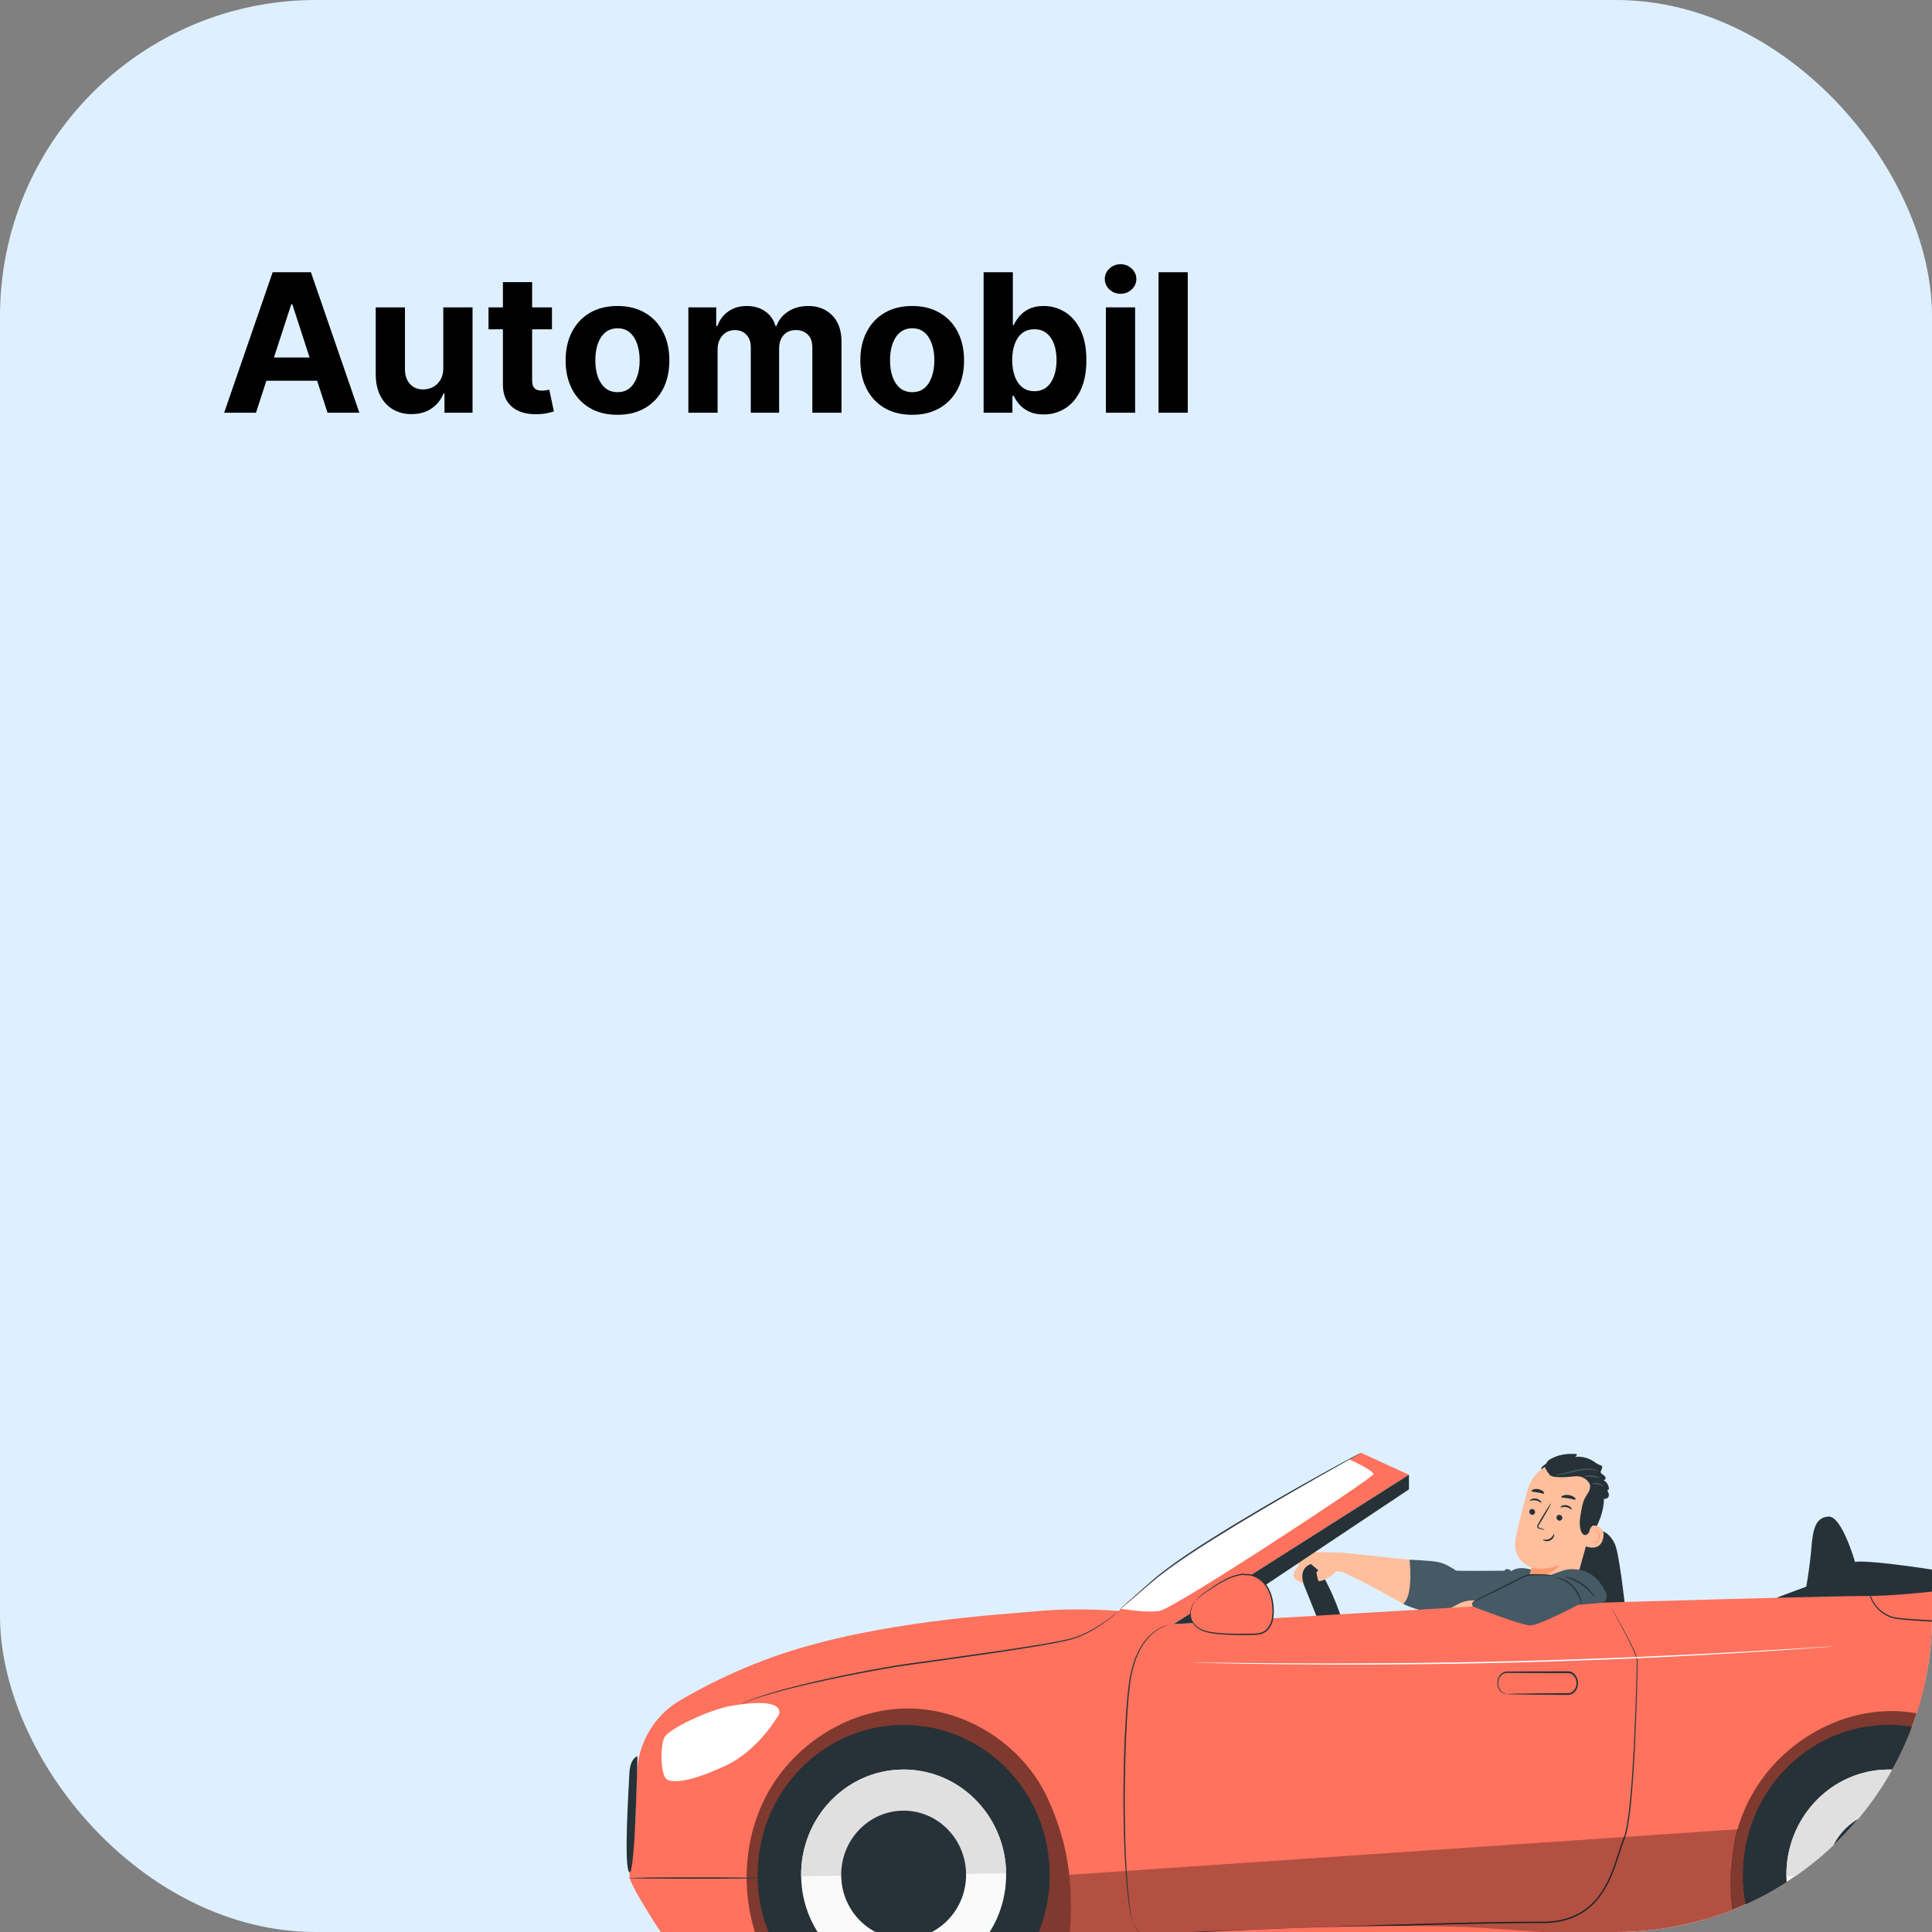 <svg width="220" height="220" viewBox="0 0 220 220" fill="none" xmlns="http://www.w3.org/2000/svg">
<rect x="0" y="0" width="220" height="220" fill="#808080" stroke="none"/>
<g clip-path="url(#clip0_13_6474)">
<path d="M0 36C0 16.118 16.118 0 36 0H184C203.882 0 220 16.118 220 36V184C220 203.882 203.882 220 184 220H36C16.118 220 0 203.882 0 184V36Z" fill="#DEF0FF"/>
<path d="M29.148 47H25.523L31.047 31H35.406L40.922 47H37.297L33.289 34.656H33.164L29.148 47ZM28.922 40.711H37.484V43.352H28.922V40.711ZM50.48 41.891V35H53.809V47H50.613V44.82H50.488C50.217 45.523 49.767 46.089 49.137 46.516C48.512 46.943 47.749 47.156 46.848 47.156C46.046 47.156 45.34 46.974 44.73 46.609C44.121 46.245 43.645 45.727 43.301 45.055C42.962 44.383 42.79 43.578 42.785 42.641V35H46.113V42.047C46.118 42.755 46.309 43.315 46.684 43.727C47.059 44.138 47.561 44.344 48.191 44.344C48.592 44.344 48.967 44.253 49.316 44.07C49.665 43.883 49.947 43.607 50.16 43.242C50.379 42.878 50.486 42.427 50.48 41.891ZM62.853 35V37.5H55.627V35H62.853ZM57.268 32.125H60.596V43.312C60.596 43.62 60.643 43.859 60.736 44.031C60.83 44.198 60.96 44.315 61.127 44.383C61.299 44.45 61.497 44.484 61.721 44.484C61.877 44.484 62.033 44.471 62.19 44.445C62.346 44.414 62.465 44.391 62.549 44.375L63.072 46.852C62.906 46.904 62.671 46.964 62.369 47.031C62.067 47.104 61.7 47.148 61.268 47.164C60.465 47.195 59.762 47.089 59.158 46.844C58.559 46.599 58.093 46.219 57.76 45.703C57.426 45.188 57.262 44.536 57.268 43.75V32.125ZM70.314 47.234C69.101 47.234 68.051 46.977 67.166 46.461C66.286 45.94 65.606 45.216 65.127 44.289C64.648 43.357 64.408 42.276 64.408 41.047C64.408 39.807 64.648 38.724 65.127 37.797C65.606 36.865 66.286 36.141 67.166 35.625C68.051 35.104 69.101 34.844 70.314 34.844C71.528 34.844 72.575 35.104 73.455 35.625C74.341 36.141 75.023 36.865 75.502 37.797C75.981 38.724 76.221 39.807 76.221 41.047C76.221 42.276 75.981 43.357 75.502 44.289C75.023 45.216 74.341 45.94 73.455 46.461C72.575 46.977 71.528 47.234 70.314 47.234ZM70.33 44.656C70.882 44.656 71.343 44.5 71.713 44.188C72.083 43.87 72.361 43.438 72.549 42.891C72.742 42.344 72.838 41.721 72.838 41.023C72.838 40.325 72.742 39.703 72.549 39.156C72.361 38.609 72.083 38.177 71.713 37.859C71.343 37.542 70.882 37.383 70.33 37.383C69.773 37.383 69.304 37.542 68.924 37.859C68.549 38.177 68.265 38.609 68.072 39.156C67.885 39.703 67.791 40.325 67.791 41.023C67.791 41.721 67.885 42.344 68.072 42.891C68.265 43.438 68.549 43.87 68.924 44.188C69.304 44.5 69.773 44.656 70.33 44.656ZM78.385 47V35H81.557V37.117H81.697C81.947 36.414 82.364 35.859 82.947 35.453C83.531 35.047 84.228 34.844 85.041 34.844C85.864 34.844 86.564 35.05 87.143 35.461C87.721 35.867 88.106 36.419 88.299 37.117H88.424C88.669 36.43 89.111 35.88 89.752 35.469C90.398 35.052 91.161 34.844 92.041 34.844C93.161 34.844 94.07 35.2 94.768 35.914C95.471 36.622 95.822 37.628 95.822 38.93V47H92.502V39.586C92.502 38.919 92.325 38.419 91.971 38.086C91.617 37.753 91.174 37.586 90.643 37.586C90.038 37.586 89.567 37.779 89.228 38.164C88.89 38.544 88.721 39.047 88.721 39.672V47H85.494V39.516C85.494 38.927 85.325 38.458 84.986 38.109C84.653 37.76 84.213 37.586 83.666 37.586C83.296 37.586 82.963 37.68 82.666 37.867C82.374 38.05 82.143 38.307 81.971 38.641C81.799 38.969 81.713 39.354 81.713 39.797V47H78.385ZM103.873 47.234C102.66 47.234 101.61 46.977 100.725 46.461C99.844 45.94 99.165 45.216 98.686 44.289C98.206 43.357 97.967 42.276 97.967 41.047C97.967 39.807 98.206 38.724 98.686 37.797C99.165 36.865 99.844 36.141 100.725 35.625C101.61 35.104 102.66 34.844 103.873 34.844C105.087 34.844 106.133 35.104 107.014 35.625C107.899 36.141 108.581 36.865 109.061 37.797C109.54 38.724 109.779 39.807 109.779 41.047C109.779 42.276 109.54 43.357 109.061 44.289C108.581 45.216 107.899 45.94 107.014 46.461C106.133 46.977 105.087 47.234 103.873 47.234ZM103.889 44.656C104.441 44.656 104.902 44.5 105.271 44.188C105.641 43.87 105.92 43.438 106.107 42.891C106.3 42.344 106.396 41.721 106.396 41.023C106.396 40.325 106.3 39.703 106.107 39.156C105.92 38.609 105.641 38.177 105.271 37.859C104.902 37.542 104.441 37.383 103.889 37.383C103.331 37.383 102.863 37.542 102.482 37.859C102.107 38.177 101.824 38.609 101.631 39.156C101.443 39.703 101.35 40.325 101.35 41.023C101.35 41.721 101.443 42.344 101.631 42.891C101.824 43.438 102.107 43.87 102.482 44.188C102.863 44.5 103.331 44.656 103.889 44.656ZM112.006 47V31H115.334V37.016H115.436C115.581 36.693 115.792 36.365 116.068 36.031C116.35 35.693 116.714 35.411 117.162 35.188C117.615 34.958 118.178 34.844 118.85 34.844C119.725 34.844 120.532 35.073 121.271 35.531C122.011 35.984 122.602 36.669 123.045 37.586C123.488 38.497 123.709 39.641 123.709 41.016C123.709 42.354 123.493 43.484 123.061 44.406C122.633 45.323 122.05 46.018 121.311 46.492C120.576 46.961 119.753 47.195 118.842 47.195C118.196 47.195 117.646 47.089 117.193 46.875C116.745 46.661 116.378 46.393 116.092 46.07C115.805 45.742 115.587 45.411 115.436 45.078H115.287V47H112.006ZM115.264 41C115.264 41.714 115.363 42.336 115.561 42.867C115.758 43.398 116.045 43.812 116.42 44.109C116.795 44.401 117.251 44.547 117.787 44.547C118.329 44.547 118.787 44.398 119.162 44.102C119.537 43.8 119.821 43.383 120.014 42.852C120.212 42.315 120.311 41.698 120.311 41C120.311 40.307 120.214 39.698 120.021 39.172C119.829 38.646 119.545 38.234 119.17 37.938C118.795 37.641 118.334 37.492 117.787 37.492C117.245 37.492 116.787 37.635 116.412 37.922C116.042 38.208 115.758 38.615 115.561 39.141C115.363 39.667 115.264 40.286 115.264 41ZM125.93 47V35H129.258V47H125.93ZM127.602 33.453C127.107 33.453 126.682 33.289 126.328 32.961C125.979 32.628 125.805 32.229 125.805 31.766C125.805 31.307 125.979 30.914 126.328 30.586C126.682 30.253 127.107 30.086 127.602 30.086C128.096 30.086 128.518 30.253 128.867 30.586C129.221 30.914 129.398 31.307 129.398 31.766C129.398 32.229 129.221 32.628 128.867 32.961C128.518 33.289 128.096 33.453 127.602 33.453ZM135.252 31V47H131.924V31H135.252Z" fill="black"/>
<path d="M153.154 185.64C152.629 183.621 151.75 181.422 150.742 179.606L149.536 179.919L151.942 185.64H153.154V185.64Z" fill="#263238"/>
<path d="M148.542 176.812C148.542 176.812 147.941 176.849 147.886 177.392C147.831 177.935 147.886 178.254 147.886 178.254C147.886 178.254 147.412 178.815 147.339 179.133C147.266 179.452 147.302 179.58 147.448 179.75C147.594 179.92 148.451 180.351 148.451 180.351L148.324 179.171C148.324 179.171 148.506 178.403 148.889 178.328C149.272 178.254 149.29 178.104 149.29 178.104L150.111 178.796L149.801 179.171C149.801 179.171 149.783 179.677 150.02 179.957C150.257 180.238 151.096 179.752 151.46 179.527C151.825 179.302 152.098 178.965 152.098 178.965L152.918 178.902L152.992 176.812C152.992 176.812 149.272 176.662 148.542 176.812Z" fill="#FFBF9D"/>
<path d="M149.29 178.104C149.29 178.104 147.671 178.477 148.559 180.675C149.34 182.606 150.556 185.64 150.556 185.64H152.465C152.465 185.64 151.291 183.786 150.655 181.872C150.02 179.958 149.905 179.045 149.905 179.045L150.111 178.797L149.29 178.104Z" fill="#263238"/>
<path d="M185.074 183.144C185.074 183.144 184.404 176.902 183.881 175.802C183.359 174.703 182.497 174.006 181.217 174.274C179.937 174.542 179.336 176.714 179.284 178.645C179.232 180.576 179.545 181.487 179.545 181.487L180.486 181.836L180.042 182.781L185.074 183.144Z" fill="#263238"/>
<path d="M152.435 178.973L152.903 176.808L160.509 177.609L161.108 180.17L160.804 182.183L159.784 182.638C159.784 182.638 155.874 180.42 154.508 179.799C153.143 179.178 152.789 178.855 152.435 178.973Z" fill="#FFBF9D"/>
<path d="M174.557 178.805C174.557 178.805 173.074 178.198 172.067 178.917C172.067 178.917 171.956 178.686 171.669 178.68C171.342 178.673 171.322 178.856 171.322 178.856C171.322 178.856 165.923 178.922 165.802 178.838C165.681 178.754 164.69 178.085 163.844 177.89C162.998 177.695 160.509 177.609 160.509 177.609C160.509 177.609 160.992 181.64 159.784 182.637C159.784 182.637 161.21 183.356 162.539 183.468C163.868 183.579 165.899 183.468 165.899 183.468C165.899 183.468 166.43 183.831 166.624 183.719C166.817 183.607 166.89 183.496 166.89 183.496L170.032 183.468L173.101 182.799L174.742 179.596L174.557 178.805Z" fill="#455A64"/>
<path d="M240.169 196.412C240.398 196.716 236.761 217.442 236.761 217.442L80.968 221.46V198.656L110.009 191.313L228.323 191.436L240.169 196.412Z" fill="#FF725E"/>
<g opacity="0.5">
<path d="M240.169 196.412C240.398 196.716 236.761 217.442 236.761 217.442L80.968 221.46V198.656L110.009 191.313L228.323 191.436L240.169 196.412Z" fill="black"/>
</g>
<path d="M166.202 182.58C167.554 181.917 169.082 182.434 169.082 182.434L168.906 183.434L164.287 183.662C164.287 183.662 164.85 183.244 166.202 182.58Z" fill="#FFBF9D"/>
<path d="M227.1 180.277C227.1 180.277 223.956 179.252 217.783 178.405C211.61 177.557 211.239 177.874 211.239 177.874C211.239 177.874 209.738 172.606 208.216 172.695C206.695 172.784 206.434 174.209 206.26 176.331C206.086 178.453 205.683 180.676 205.683 180.676L202.267 181.943C202.267 181.943 211.349 183.014 211.48 183.053C211.61 183.091 226.739 181.797 226.739 181.797L227.313 180.242" fill="#263238"/>
<path d="M72.366 207.125L72.526 201.985C72.633 198.55 74.45 195.404 77.349 193.684C80.105 192.048 83.99 190.054 88.752 188.424C99.924 184.601 114.004 183.845 118.39 183.444C122.777 183.044 127.392 183.444 127.392 183.444C132.559 177.64 154.98 165.434 154.98 165.434L160.439 167.933L133.631 184.946L167.458 182.944C167.458 182.944 206.257 181.743 212.3 181.743C218.344 181.743 227.313 180.242 227.313 180.242L247.199 184.245L250.221 183.845L252.659 184.846L251.781 186.447L254.511 198.656C254.511 198.656 256.17 199.828 256.409 200.393C256.649 200.959 256.633 202.747 256.633 202.747C256.76 203.139 255.996 203.597 255.996 203.597L255.883 207.639L256.647 210.188C256.583 211.756 253.274 215.938 252.001 216.199C251.056 216.393 240.436 218.566 235.022 219.674C233.802 213.728 233.874 210.687 231.366 205.183C228.586 199.082 222.201 194.939 215.64 194.844C209.079 194.75 202.639 198.641 199.418 204.511C196.496 209.837 196.283 216.583 198.669 222.175L121.636 223.61L121.71 221.164C122.311 215.505 121.875 210.425 119.35 204.886C116.57 198.784 110.186 194.642 103.625 194.547C97.063 194.452 90.623 198.344 87.402 204.213C84.373 209.734 84.256 216.779 86.926 222.485C83.313 222.543 75.766 220.339 75.424 220.288C75.424 220.288 71.666 214.64 71.666 213.66C71.666 212.68 72.366 207.125 72.366 207.125Z" fill="#FF725E"/>
<path d="M72.589 199.975C72.589 199.975 71.744 200.188 71.666 201.948C71.589 203.709 71.001 212.68 71.666 213.194C72.331 213.708 72.589 199.975 72.589 199.975Z" fill="#263238"/>
<path d="M128.918 218.83C128.918 218.83 128.983 218.947 129.129 219.186C129.279 219.428 129.503 219.789 129.81 220.285L129.816 220.295L129.828 220.294C132.286 220.206 137.794 220.008 145.241 219.741C148.97 219.62 153.184 219.482 157.742 219.334C162.3 219.2 167.202 219.06 172.307 218.999C173.07 218.986 173.827 218.985 174.58 218.985C175.331 218.975 176.084 219.009 176.83 218.923C178.316 218.772 179.767 218.244 180.905 217.306C182.045 216.369 182.85 215.111 183.419 213.814C184.004 212.517 184.364 211.165 184.803 209.893C184.911 209.576 185.055 209.274 185.15 208.943C185.244 208.618 185.313 208.29 185.371 207.963C185.488 207.311 185.575 206.663 185.646 206.024C185.792 204.745 185.888 203.501 185.972 202.297C186.136 199.888 186.234 197.642 186.309 195.592C186.383 193.541 186.431 191.685 186.459 190.055C186.462 189.851 186.465 189.651 186.468 189.454C186.472 189.258 186.478 189.065 186.436 188.867C186.336 188.496 186.187 188.163 186.046 187.845C185.758 187.21 185.463 186.648 185.197 186.144C184.66 185.136 184.221 184.368 183.923 183.846C183.645 183.361 183.518 183.139 183.468 183.052C183.468 183.052 183.497 183.126 183.57 183.262C183.646 183.401 183.754 183.601 183.896 183.862C184.185 184.388 184.616 185.162 185.144 186.173C185.405 186.679 185.696 187.243 185.979 187.876C186.116 188.194 186.263 188.527 186.358 188.887C186.367 188.978 186.392 189.064 186.388 189.162C186.387 189.258 186.386 189.355 186.384 189.453C186.38 189.65 186.376 189.85 186.372 190.054C186.336 191.683 186.28 193.538 186.2 195.588C186.118 197.637 186.013 199.882 185.844 202.288C185.757 203.49 185.659 204.733 185.511 206.008C185.439 206.645 185.351 207.29 185.234 207.938C185.176 208.261 185.108 208.585 185.015 208.901C184.926 209.213 184.78 209.52 184.669 209.843C184.225 211.126 183.865 212.467 183.285 213.752C182.719 215.034 181.926 216.269 180.811 217.185C179.696 218.101 178.278 218.618 176.814 218.766C176.082 218.851 175.334 218.817 174.58 218.827C173.827 218.827 173.068 218.828 172.306 218.84C167.198 218.902 162.296 219.045 157.737 219.184C153.18 219.342 148.966 219.488 145.236 219.617C137.78 219.898 132.266 220.137 129.826 220.254L129.843 220.264C129.529 219.773 129.3 219.415 129.147 219.175C128.995 218.939 128.918 218.83 128.918 218.83Z" fill="#263238"/>
<g opacity="0.3">
<path d="M197.964 208.294L121.764 213.484C122.049 215.714 121.963 218.349 121.71 221.164L121.636 223.611L198.67 222.176C196.927 217.167 196.388 212.463 197.964 208.294Z" fill="black"/>
</g>
<path d="M198.772 222.154C198.772 222.154 185.976 220.7 169.74 219.593C153.504 218.485 121.729 220.986 121.729 220.986L121.636 223.611L198.772 222.154Z" fill="#FF725E"/>
<path d="M198.473 213.732C198.341 204.306 205.677 196.552 214.859 196.413C224.041 196.273 231.591 203.802 231.724 213.228C231.856 222.654 224.52 230.408 215.338 230.548C206.157 230.687 198.606 223.159 198.473 213.732Z" fill="#263238"/>
<path d="M231.716 213.193C231.716 213.208 231.718 213.222 231.719 213.237C231.851 222.664 224.515 230.416 215.333 230.551C206.152 230.687 198.601 223.156 198.468 213.729C198.468 213.715 198.47 213.7 198.47 213.685L231.716 213.193Z" fill="#263238"/>
<path d="M226.765 213.311C226.858 219.928 221.708 225.371 215.262 225.466C208.815 225.562 203.514 220.274 203.421 213.656C203.328 207.038 208.479 201.596 214.925 201.501C221.371 201.405 226.672 206.693 226.765 213.311Z" fill="#FAFAFA"/>
<path d="M214.925 201.501C221.371 201.405 226.672 206.693 226.765 213.311L203.421 213.657C203.328 207.039 208.479 201.596 214.925 201.501Z" fill="#E0E0E0"/>
<path d="M222.203 213.379C222.26 217.41 219.123 220.725 215.196 220.783C211.269 220.841 208.04 217.62 207.983 213.589C207.927 209.558 211.064 206.242 214.991 206.184C218.918 206.126 222.147 209.347 222.203 213.379Z" fill="#263238"/>
<path d="M213.942 178.012C213.928 178.014 214.006 178.117 213.936 178.309C213.872 178.499 213.69 178.737 213.437 179.021C213.312 179.166 213.165 179.319 213.028 179.513C212.884 179.709 212.805 179.966 212.761 180.241C212.68 180.794 212.763 181.448 213.048 182.087C213.338 182.72 213.823 183.345 214.507 183.788C214.848 184.009 215.235 184.182 215.652 184.285C216.076 184.369 216.508 184.41 216.953 184.455C218.73 184.61 220.687 184.709 222.741 184.795C226.852 184.953 230.575 185.043 233.272 184.933C233.441 184.928 233.606 184.914 233.767 184.897C233.927 184.882 234.084 184.871 234.235 184.831C234.31 184.815 234.384 184.799 234.457 184.783C234.528 184.758 234.598 184.733 234.667 184.709C234.807 184.669 234.929 184.593 235.051 184.533C235.533 184.262 235.823 183.85 235.988 183.503C236.155 183.149 236.203 182.845 236.229 182.643C236.24 182.542 236.243 182.463 236.244 182.411C236.243 182.359 236.241 182.332 236.238 182.332C236.235 182.332 236.233 182.359 236.228 182.411C236.223 182.462 236.214 182.539 236.198 182.639C236.163 182.837 236.105 183.135 235.934 183.476C235.764 183.811 235.478 184.202 235.01 184.455C234.89 184.512 234.773 184.583 234.636 184.62C234.569 184.642 234.501 184.665 234.432 184.689C234.361 184.703 234.289 184.717 234.215 184.732C234.07 184.768 233.915 184.778 233.757 184.791C233.598 184.806 233.436 184.818 233.267 184.821C230.578 184.901 226.854 184.795 222.747 184.637C220.695 184.55 218.738 184.455 216.965 184.309C216.524 184.267 216.09 184.227 215.684 184.149C215.28 184.052 214.906 183.887 214.575 183.676C213.912 183.254 213.435 182.651 213.147 182.04C212.865 181.424 212.776 180.787 212.846 180.254C212.885 179.989 212.957 179.742 213.089 179.557C213.217 179.368 213.361 179.21 213.482 179.062C213.729 178.771 213.908 178.522 213.966 178.32C214.029 178.111 213.936 178.006 213.942 178.012Z" fill="#263238"/>
<path d="M88.733 195.165C88.733 195.165 86.454 199.288 82.601 201.071C78.748 202.854 76.902 203.021 76.034 202.687C75.166 202.352 75.166 198.786 75.654 197.839C76.142 196.892 80.701 194.664 83.415 194.218C86.128 193.771 89.005 193.66 88.733 195.165Z" fill="white"/>
<path d="M84.334 194.082C84.335 194.085 84.372 194.071 84.444 194.042C84.521 194.01 84.625 193.966 84.757 193.911C85.028 193.784 85.442 193.637 85.975 193.443C87.046 193.075 88.62 192.614 90.586 192.131C92.55 191.644 94.906 191.135 97.532 190.621C98.845 190.367 100.226 190.111 101.661 189.871C103.095 189.634 104.591 189.445 106.119 189.23C109.178 188.807 112.092 188.396 114.737 187.992C117.382 187.582 119.765 187.216 121.742 186.751C122.733 186.506 123.576 186.107 124.281 185.712C124.988 185.315 125.566 184.918 126.026 184.58C126.486 184.24 126.828 183.956 127.055 183.759C127.169 183.66 127.254 183.582 127.31 183.529C127.367 183.476 127.394 183.447 127.392 183.445C127.39 183.443 127.359 183.468 127.3 183.517C127.235 183.571 127.147 183.643 127.036 183.734C126.802 183.923 126.455 184.199 125.991 184.529C125.528 184.859 124.947 185.246 124.241 185.634C123.535 186.02 122.697 186.408 121.716 186.642C119.747 187.09 117.361 187.446 114.717 187.848C112.071 188.244 109.158 188.65 106.099 189.073C104.57 189.289 103.075 189.478 101.637 189.718C100.2 189.961 98.819 190.22 97.506 190.478C94.88 191 92.524 191.521 90.56 192.023C88.596 192.521 87.023 192.999 85.956 193.386C85.425 193.589 85.013 193.746 84.745 193.883C84.615 193.944 84.513 193.993 84.437 194.029C84.368 194.062 84.333 194.08 84.334 194.082Z" fill="#263238"/>
<path d="M132.021 183.445C130.81 183.639 128.752 183.368 127.628 183.189C132.366 178.175 148.804 168.86 153.633 166.176C153.633 166.176 156.454 167.447 156.395 167.876C156.335 168.304 133.749 183.169 132.021 183.445Z" fill="white"/>
<path d="M160.439 167.932V169.598L140.262 183.053V184.554L133.631 184.946L160.439 167.932Z" fill="#263238"/>
<path d="M136.104 182.327C136.528 181.79 137.103 181.406 137.668 181.031C138.843 180.251 140.069 179.452 141.456 179.266L141.853 179.306C142.771 179.253 143.657 179.801 144.189 180.57C144.722 181.339 144.937 182.3 144.973 183.243C144.993 183.755 144.962 184.279 144.789 184.76C144.616 185.242 144.289 185.68 143.836 185.898C143.442 186.087 142.991 186.096 142.555 186.101C141.173 186.118 139.787 186.134 138.413 185.978C137.836 185.912 137.252 185.812 136.732 185.547C136.211 185.283 135.757 184.829 135.603 184.255C135.426 183.588 135.681 182.864 136.104 182.327Z" fill="#FF725E"/>
<path d="M136.104 182.327C136.102 182.325 136.086 182.342 136.057 182.377C136.027 182.41 135.986 182.465 135.935 182.537C135.836 182.684 135.697 182.912 135.598 183.241C135.503 183.564 135.447 184.013 135.633 184.476C135.814 184.935 136.22 185.361 136.764 185.626C137.308 185.896 137.965 186 138.654 186.07C139.347 186.142 140.09 186.174 140.871 186.183C141.261 186.183 141.661 186.183 142.07 186.183C142.477 186.173 142.894 186.195 143.328 186.13C143.543 186.096 143.761 186.033 143.961 185.921C144.16 185.809 144.335 185.654 144.48 185.475C144.773 185.115 144.942 184.657 145.009 184.192C145.094 183.581 145.056 182.979 144.967 182.399C144.871 181.82 144.692 181.261 144.408 180.776C143.853 179.801 142.827 179.176 141.849 179.236L141.859 179.237C141.722 179.224 141.592 179.211 141.462 179.199L141.454 179.198L141.447 179.199C140.504 179.334 139.708 179.721 139.047 180.099C138.384 180.484 137.838 180.866 137.385 181.173C136.931 181.483 136.597 181.762 136.393 181.976C136.289 182.082 136.217 182.17 136.17 182.23C136.124 182.292 136.102 182.324 136.104 182.327C136.112 182.333 136.207 182.207 136.421 182.006C136.632 181.803 136.969 181.538 137.427 181.239C137.886 180.942 138.437 180.569 139.099 180.196C139.759 179.829 140.546 179.458 141.464 179.333L141.449 179.334C141.579 179.347 141.71 179.361 141.846 179.375L141.851 179.375L141.857 179.375C142.774 179.323 143.752 179.92 144.28 180.855C144.551 181.321 144.723 181.861 144.815 182.425C144.902 182.989 144.938 183.585 144.856 184.167C144.791 184.613 144.633 185.04 144.362 185.374C144.095 185.714 143.714 185.921 143.304 185.977C142.897 186.039 142.476 186.02 142.069 186.031C141.661 186.033 141.262 186.035 140.872 186.037C140.094 186.032 139.355 186.005 138.667 185.939C137.98 185.875 137.338 185.778 136.811 185.525C136.285 185.277 135.892 184.874 135.713 184.442C135.53 184.007 135.573 183.577 135.656 183.259C135.845 182.613 136.127 182.338 136.104 182.327Z" fill="#263238"/>
<path d="M71.612 213.857C71.612 213.901 74.933 213.936 79.029 213.936C83.126 213.936 86.446 213.9 86.446 213.857C86.446 213.813 83.126 213.777 79.029 213.777C74.933 213.777 71.612 213.813 71.612 213.857Z" fill="#263238"/>
<path d="M128.918 218.83C128.92 218.83 128.917 218.799 128.908 218.738C128.897 218.669 128.883 218.581 128.865 218.471C128.832 218.235 128.752 217.894 128.699 217.445C128.576 216.551 128.429 215.252 128.327 213.64C128.113 210.417 128.016 205.95 128.128 201.02C128.184 198.555 128.286 196.208 128.449 194.079C128.526 193.014 128.629 192.004 128.78 191.071C128.962 190.146 129.175 189.286 129.504 188.555C130.108 187.064 131.045 186.104 131.778 185.627C132.149 185.388 132.464 185.25 132.681 185.171C132.791 185.135 132.874 185.106 132.932 185.093C132.989 185.076 133.019 185.07 133.019 185.067C133.018 185.065 132.988 185.065 132.929 185.077C132.87 185.085 132.784 185.109 132.671 185.14C132.449 185.211 132.127 185.34 131.746 185.574C130.994 186.041 130.028 187.006 129.403 188.51C129.064 189.247 128.843 190.114 128.653 191.047C128.495 191.989 128.388 193.001 128.307 194.067C128.136 196.199 128.029 198.55 127.972 201.017C127.861 205.951 127.975 210.423 128.218 213.649C128.334 215.262 128.498 216.562 128.639 217.456C128.702 217.904 128.791 218.245 128.835 218.478C128.859 218.587 128.878 218.674 128.893 218.743C128.907 218.801 128.915 218.831 128.918 218.83Z" fill="#263238"/>
<path d="M86.276 213.735C86.145 204.309 93.483 196.556 102.665 196.419C111.847 196.281 119.396 203.811 119.526 213.237C119.657 222.663 112.319 230.416 103.138 230.554C93.956 230.691 86.406 223.161 86.276 213.735Z" fill="#263238"/>
<path d="M119.521 213.193C119.521 213.208 119.524 213.222 119.524 213.237C119.657 222.664 112.321 230.416 103.139 230.551C93.957 230.687 86.406 223.156 86.274 213.729C86.274 213.715 86.275 213.7 86.275 213.685L119.521 213.193Z" fill="#263238"/>
<path d="M114.571 213.31C114.663 219.928 109.513 225.37 103.067 225.466C96.621 225.561 91.32 220.274 91.227 213.656C91.134 207.038 96.284 201.596 102.73 201.501C109.177 201.405 114.478 206.693 114.571 213.31Z" fill="#FAFAFA"/>
<path d="M102.73 201.501C109.177 201.405 114.478 206.693 114.57 213.311L91.227 213.657C91.134 207.039 96.284 201.596 102.73 201.501Z" fill="#E0E0E0"/>
<path d="M110.009 213.378C110.065 217.41 106.928 220.725 103.001 220.783C99.074 220.841 95.845 217.62 95.788 213.589C95.732 209.557 98.869 206.242 102.796 206.184C106.723 206.126 109.952 209.347 110.009 213.378Z" fill="#263238"/>
<path d="M171.592 192.903C171.593 192.892 171.52 192.894 171.389 192.858C171.261 192.818 171.068 192.734 170.89 192.519C170.714 192.311 170.567 191.949 170.61 191.527C170.645 191.114 170.915 190.655 171.347 190.53C171.553 190.466 171.803 190.506 172.055 190.498C172.308 190.5 172.571 190.502 172.843 190.504C173.388 190.507 173.97 190.51 174.581 190.514C175.807 190.516 177.151 190.519 178.563 190.522C178.889 190.521 179.201 190.73 179.368 191.053C179.54 191.371 179.559 191.787 179.435 192.121C179.313 192.458 179.052 192.705 178.763 192.778C178.623 192.818 178.465 192.801 178.307 192.806C178.15 192.806 177.995 192.807 177.842 192.807C176.623 192.816 175.523 192.823 174.59 192.83C173.681 192.843 172.938 192.855 172.397 192.863C172.154 192.871 171.956 192.877 171.801 192.882C171.664 192.889 171.592 192.896 171.592 192.903C171.592 192.91 171.664 192.917 171.8 192.924C171.955 192.929 172.153 192.935 172.396 192.943C172.936 192.952 173.68 192.963 174.589 192.976C175.521 192.983 176.622 192.99 177.841 192.999C177.994 192.999 178.149 193 178.306 193.001C178.459 192.997 178.622 193.017 178.797 192.972C179.136 192.888 179.444 192.6 179.59 192.203C179.737 191.809 179.716 191.319 179.513 190.942C179.317 190.561 178.947 190.311 178.562 190.313C177.15 190.316 175.806 190.319 174.58 190.321C173.969 190.325 173.387 190.328 172.842 190.331C172.57 190.333 172.308 190.335 172.054 190.337C171.803 190.351 171.56 190.31 171.315 190.387C170.831 190.539 170.542 191.059 170.512 191.514C170.475 191.978 170.647 192.364 170.842 192.576C171.039 192.797 171.248 192.871 171.382 192.898C171.52 192.922 171.592 192.903 171.592 192.903Z" fill="#263238"/>
<path d="M180.758 175.697C181.273 174.842 181.786 173.979 182.15 173.046C182.514 172.113 182.726 171.098 182.612 170.099C182.595 169.948 182.389 168.91 182.242 168.888C182.137 168.873 182.194 169.807 182.12 169.886C181.417 170.634 181.033 171.65 180.873 172.676C180.712 173.703 180.7 174.659 180.758 175.697Z" fill="#263238"/>
<path d="M179.19 166.537L178.966 166.494C176.718 166.059 174.521 167.469 173.918 169.734C173.357 171.842 172.763 174.179 172.566 175.33C172.159 177.713 174.407 178.53 174.407 178.53C174.412 178.531 173.72 180.99 173.72 180.99L176.125 181.629L179.074 181.487L181.738 171.995C182.399 169.566 181.573 167.148 179.19 166.537Z" fill="#FFBF9D"/>
<path d="M174.407 178.53C174.407 178.53 175.851 178.9 177.59 178.198C177.59 178.198 176.476 179.923 174.205 179.262L174.407 178.53Z" fill="#FF9A6C"/>
<path d="M174.145 172.079C174.106 172.257 174.221 172.438 174.401 172.484C174.581 172.529 174.759 172.422 174.798 172.243C174.837 172.065 174.722 171.884 174.542 171.839C174.362 171.794 174.184 171.901 174.145 172.079Z" fill="#263238"/>
<path d="M174.218 170.879C174.251 170.931 174.537 170.789 174.892 170.859C175.248 170.924 175.475 171.162 175.522 171.125C175.544 171.109 175.517 171.021 175.419 170.914C175.323 170.808 175.147 170.689 174.925 170.647C174.703 170.605 174.502 170.653 174.379 170.718C174.254 170.783 174.202 170.856 174.218 170.879Z" fill="#263238"/>
<path d="M177.245 172.744C177.206 172.923 177.321 173.103 177.501 173.149C177.681 173.194 177.859 173.087 177.898 172.909C177.937 172.73 177.822 172.55 177.642 172.504C177.462 172.459 177.284 172.566 177.245 172.744Z" fill="#263238"/>
<path d="M177.691 171.639C177.724 171.691 178.009 171.549 178.365 171.619C178.721 171.683 178.948 171.922 178.994 171.884C179.017 171.868 178.99 171.781 178.892 171.673C178.795 171.567 178.62 171.448 178.398 171.406C178.176 171.364 177.974 171.412 177.852 171.477C177.726 171.542 177.675 171.615 177.691 171.639Z" fill="#263238"/>
<path d="M175.899 174.199C175.904 174.179 175.69 174.096 175.341 173.98C175.252 173.953 175.169 173.918 175.166 173.851C175.157 173.78 175.213 173.687 175.277 173.587C175.404 173.377 175.537 173.158 175.676 172.928C176.235 171.989 176.658 171.21 176.62 171.187C176.583 171.164 176.1 171.907 175.542 172.846C175.406 173.078 175.277 173.299 175.153 173.511C175.1 173.61 175.018 173.719 175.039 173.868C175.051 173.942 175.108 174.006 175.164 174.033C175.219 174.063 175.27 174.074 175.314 174.085C175.67 174.174 175.894 174.22 175.899 174.199Z" fill="#263238"/>
<path d="M177.786 170.474C177.817 170.576 178.18 170.545 178.602 170.617C179.025 170.681 179.362 170.824 179.422 170.736C179.449 170.694 179.394 170.596 179.26 170.492C179.127 170.388 178.912 170.285 178.659 170.244C178.405 170.204 178.17 170.235 178.013 170.292C177.854 170.349 177.772 170.425 177.786 170.474Z" fill="#263238"/>
<path d="M174.399 169.802C174.457 169.9 174.762 169.875 175.11 169.944C175.46 170.002 175.741 170.134 175.826 170.061C175.864 170.026 175.834 169.933 175.721 169.828C175.61 169.723 175.411 169.615 175.171 169.572C174.931 169.528 174.709 169.56 174.572 169.619C174.432 169.678 174.375 169.755 174.399 169.802Z" fill="#263238"/>
<path d="M181.227 173.718C181.27 173.708 182.906 173.543 182.557 175.158C182.209 176.774 180.539 176.101 180.546 176.054C180.554 176.007 181.227 173.718 181.227 173.718Z" fill="#FFBF9D"/>
<path d="M181.321 175.531C181.329 175.528 181.344 175.557 181.385 175.59C181.426 175.621 181.501 175.654 181.589 175.641C181.769 175.616 181.967 175.377 182.038 175.087C182.074 174.941 182.074 174.794 182.048 174.667C182.026 174.538 181.969 174.439 181.889 174.404C181.81 174.365 181.739 174.403 181.71 174.444C181.68 174.485 181.683 174.519 181.674 174.52C181.668 174.523 181.646 174.485 181.673 174.421C181.686 174.391 181.713 174.357 181.756 174.334C181.801 174.311 181.86 174.308 181.917 174.328C182.036 174.364 182.121 174.503 182.149 174.643C182.184 174.785 182.187 174.951 182.147 175.115C182.067 175.438 181.839 175.706 181.597 175.722C181.479 175.727 181.395 175.671 181.355 175.622C181.315 175.571 181.314 175.533 181.321 175.531Z" fill="#FF9A6C"/>
<path d="M175.535 167.304C175.314 167.1 176.266 166.436 176.957 166.293C178 166.077 179.502 166.148 180.315 166.608C181.295 167.162 182.045 167.903 182.35 169.007C182.656 170.111 182.597 171.299 182.315 172.41C182.229 172.749 182.115 173.096 181.873 173.342C181.573 173.647 181.102 173.771 181.01 174.268C180.976 174.449 180.885 174.619 180.736 174.721C180.378 174.967 180.093 174.588 179.998 174.254C179.794 173.541 179.925 172.778 180.058 172.047C180.152 171.528 180.25 170.998 180.502 170.538C180.639 170.287 180.82 170.062 180.944 169.804C181.067 169.546 181.129 169.235 181.013 168.973C180.995 168.931 180.96 168.874 180.916 168.81C180.561 168.305 179.965 168.037 179.362 168.107C178.406 168.219 176.788 168.341 176.463 167.939C175.995 167.361 175.924 167.04 175.924 167.04L175.535 167.304Z" fill="#263238"/>
<path d="M176.955 174.686C176.902 174.67 176.817 175.039 176.448 175.227C176.08 175.416 175.705 175.281 175.691 175.332C175.68 175.354 175.76 175.425 175.921 175.469C176.078 175.513 176.322 175.517 176.548 175.402C176.773 175.287 176.903 175.091 176.95 174.943C176.999 174.791 176.98 174.69 176.955 174.686Z" fill="#263238"/>
<path d="M167.706 182.936C167.706 182.936 167.653 182.748 167.706 182.495C167.752 182.276 170.589 181.076 171.55 180.493C172.511 179.911 173.559 179.417 174.214 179.328C174.869 179.238 176.66 179.328 176.66 179.328C176.66 179.328 177.053 179.148 178.014 178.834C178.975 178.52 180.198 178.7 181.115 179.238C182.032 179.776 182.993 181.211 182.949 181.794C182.905 182.377 182.606 182.489 182.606 182.489L179.686 182.748C179.686 182.748 175.253 185.134 174.205 185.089C173.157 185.045 167.706 182.936 167.706 182.936Z" fill="#455A64"/>
<path d="M177.157 179.636C177.152 179.662 177.403 179.706 177.778 179.86C178.151 180.01 178.647 180.292 179.071 180.744C179.496 181.197 179.753 181.715 179.886 182.103C180.022 182.493 180.056 182.752 180.081 182.748C180.098 182.747 180.103 182.481 179.99 182.069C179.88 181.66 179.628 181.108 179.183 180.634C178.737 180.16 178.209 179.881 177.815 179.754C177.418 179.623 177.158 179.619 177.157 179.636Z" fill="#263238"/>
<path d="M181.59 181.895C181.605 181.885 181.501 181.669 181.27 181.362C181.04 181.055 180.671 180.667 180.192 180.331C179.713 179.997 179.225 179.786 178.863 179.679C178.5 179.57 178.266 179.55 178.262 179.568C178.247 179.618 179.172 179.801 180.105 180.462C181.046 181.112 181.551 181.928 181.59 181.895Z" fill="#263238"/>
<path d="M176.075 167.11C175.995 166.922 176.034 166.696 176.14 166.522C176.247 166.348 176.413 166.221 176.591 166.126C177.473 165.652 178.308 165.503 179.511 165.568C179.623 165.599 179.526 165.837 179.309 165.909C180.022 165.808 180.768 165.969 181.381 166.358C181.67 166.541 181.961 166.782 182.281 166.854C182.418 166.885 182.491 167.041 182.436 167.173L182.291 167.524C182.244 167.639 182.294 167.769 182.402 167.827C182.548 167.906 182.679 168.017 182.783 168.149C182.874 168.265 182.846 168.439 182.72 168.512C182.502 168.637 182.289 168.805 182.08 168.717C181.801 168.599 181.586 168.193 181.32 168.046C180.629 167.661 179.793 167.719 179.013 167.811C178.232 167.904 177.414 168.017 176.682 167.723" fill="#263238"/>
<path d="M182.773 168.669C183.019 168.866 183.183 169.169 183.215 169.488C183.22 169.534 183.217 169.592 183.177 169.614C183.155 169.626 183.128 169.624 183.105 169.634C183.065 169.651 183.047 169.702 183.053 169.747C183.058 169.792 183.081 169.832 183.103 169.871C183.193 170.041 183.249 170.25 183.169 170.425C183.081 170.618 182.849 170.705 182.642 170.683C182.435 170.662 182.248 170.555 182.066 170.451L181.892 168.427C182.202 168.382 182.527 168.471 182.773 168.669Z" fill="#263238"/>
<path d="M182.565 169.196C182.589 169.163 182.328 168.949 181.932 168.883C181.537 168.812 181.222 168.926 181.234 168.966C181.243 169.011 181.546 168.974 181.906 169.04C182.268 169.099 182.542 169.236 182.565 169.196Z" fill="#455A64"/>
<path d="M182.146 168.347C182.17 168.314 181.801 168.056 181.267 168.006C180.733 167.951 180.323 168.133 180.341 168.17C180.353 168.216 180.756 168.112 181.252 168.164C181.749 168.209 182.126 168.389 182.146 168.347Z" fill="#455A64"/>
<path d="M181.958 167.515C181.965 167.5 181.715 167.349 181.259 167.273C180.805 167.19 180.161 167.223 179.484 167.379C178.806 167.534 178.211 167.72 177.771 167.812C177.333 167.911 177.055 167.939 177.057 167.964C177.057 167.983 177.341 167.995 177.791 167.923C178.242 167.858 178.848 167.687 179.516 167.534C180.184 167.382 180.802 167.333 181.244 167.385C181.688 167.43 181.948 167.541 181.958 167.515Z" fill="#455A64"/>
<path d="M167.706 182.936C167.711 182.935 167.707 182.897 167.701 182.827C167.698 182.76 167.679 182.645 167.72 182.534C167.779 182.445 167.945 182.369 168.102 182.278C168.267 182.189 168.459 182.094 168.671 181.989C169.516 181.566 170.726 181.052 172.003 180.369C172.648 180.044 173.261 179.719 173.833 179.489C174.111 179.398 174.415 179.393 174.687 179.379C174.962 179.369 175.22 179.372 175.455 179.375C175.926 179.384 176.307 179.401 176.571 179.41C176.834 179.42 176.98 179.423 176.981 179.412C176.982 179.402 176.838 179.378 176.575 179.349C176.312 179.32 175.931 179.286 175.459 179.263C175.223 179.252 174.963 179.243 174.684 179.247C174.405 179.257 174.106 179.252 173.785 179.351C173.191 179.581 172.582 179.9 171.934 180.227C170.657 180.909 169.462 181.437 168.622 181.888C168.413 182 168.223 182.103 168.061 182.201C167.978 182.248 167.904 182.297 167.836 182.343C167.772 182.391 167.702 182.433 167.665 182.509C167.623 182.657 167.66 182.761 167.671 182.832C167.686 182.903 167.701 182.938 167.706 182.936Z" fill="#263238"/>
<path d="M135.809 189.308C135.809 189.308 135.873 189.315 135.997 189.32C136.128 189.324 136.312 189.33 136.551 189.338C137.043 189.35 137.76 189.369 138.679 189.392C140.528 189.438 143.203 189.483 146.51 189.517C153.122 189.586 162.259 189.569 172.346 189.317C182.436 189.06 191.564 188.616 198.165 188.213C201.465 188.013 204.135 187.833 205.979 187.694C206.897 187.624 207.611 187.57 208.102 187.532C208.341 187.512 208.524 187.497 208.654 187.486C208.779 187.475 208.842 187.465 208.842 187.465C208.842 187.465 208.778 187.464 208.654 187.47C208.523 187.477 208.34 187.487 208.101 187.5C207.609 187.531 206.894 187.575 205.976 187.632C204.131 187.752 201.46 187.915 198.159 188.101C191.557 188.475 182.431 188.901 172.342 189.157C162.257 189.41 153.123 189.445 146.511 189.404C143.205 189.385 140.529 189.358 138.681 189.33C137.76 189.319 137.044 189.311 136.551 189.306C136.312 189.305 136.128 189.304 135.998 189.303C135.873 189.304 135.809 189.308 135.809 189.308Z" fill="white"/>
<path d="M127.627 183.188C127.627 183.188 127.634 183.185 127.645 183.175L127.653 183.166C127.655 183.163 127.656 183.164 127.658 183.158C127.657 183.144 127.651 183.149 127.647 183.15C127.635 183.155 127.626 183.161 127.614 183.169C127.602 183.178 127.589 183.187 127.575 183.197C127.571 183.199 127.577 183.196 127.583 183.199C127.593 183.217 127.582 183.213 127.589 183.211L127.599 183.202L127.623 183.183C127.656 183.156 127.693 183.125 127.735 183.092C127.912 182.943 128.159 182.736 128.471 182.473C129.114 181.921 130.027 181.135 131.152 180.167C133.408 178.214 136.891 176.011 140.762 173.653C144.645 171.306 148.212 169.273 150.797 167.808C152.083 167.082 153.128 166.493 153.862 166.079C154.215 165.879 154.494 165.721 154.694 165.607C154.782 165.556 154.853 165.514 154.909 165.481C154.957 165.452 154.981 165.436 154.98 165.434C154.979 165.431 154.952 165.443 154.902 165.467C154.844 165.496 154.771 165.533 154.68 165.579C154.476 165.686 154.193 165.835 153.834 166.025C153.101 166.416 152.045 166.99 150.745 167.709C148.146 169.15 144.569 171.168 140.683 173.516C136.81 175.876 133.33 178.096 131.081 180.081C129.969 181.065 129.066 181.864 128.432 182.426C128.128 182.699 127.888 182.913 127.715 183.067C127.676 183.103 127.64 183.136 127.608 183.165L127.586 183.186L127.575 183.195C127.579 183.196 127.564 183.195 127.571 183.216C127.574 183.223 127.587 183.213 127.587 183.213C127.6 183.203 127.612 183.193 127.623 183.183C127.633 183.175 127.643 183.168 127.651 183.162C127.646 183.148 127.644 183.167 127.639 183.17C127.63 183.181 127.627 183.188 127.627 183.188Z" fill="#263238"/>
</g>
<defs>
<clipPath id="clip0_13_6474">
<rect width="220" height="220" rx="36" fill="white"/>
</clipPath>
</defs>
</svg>
